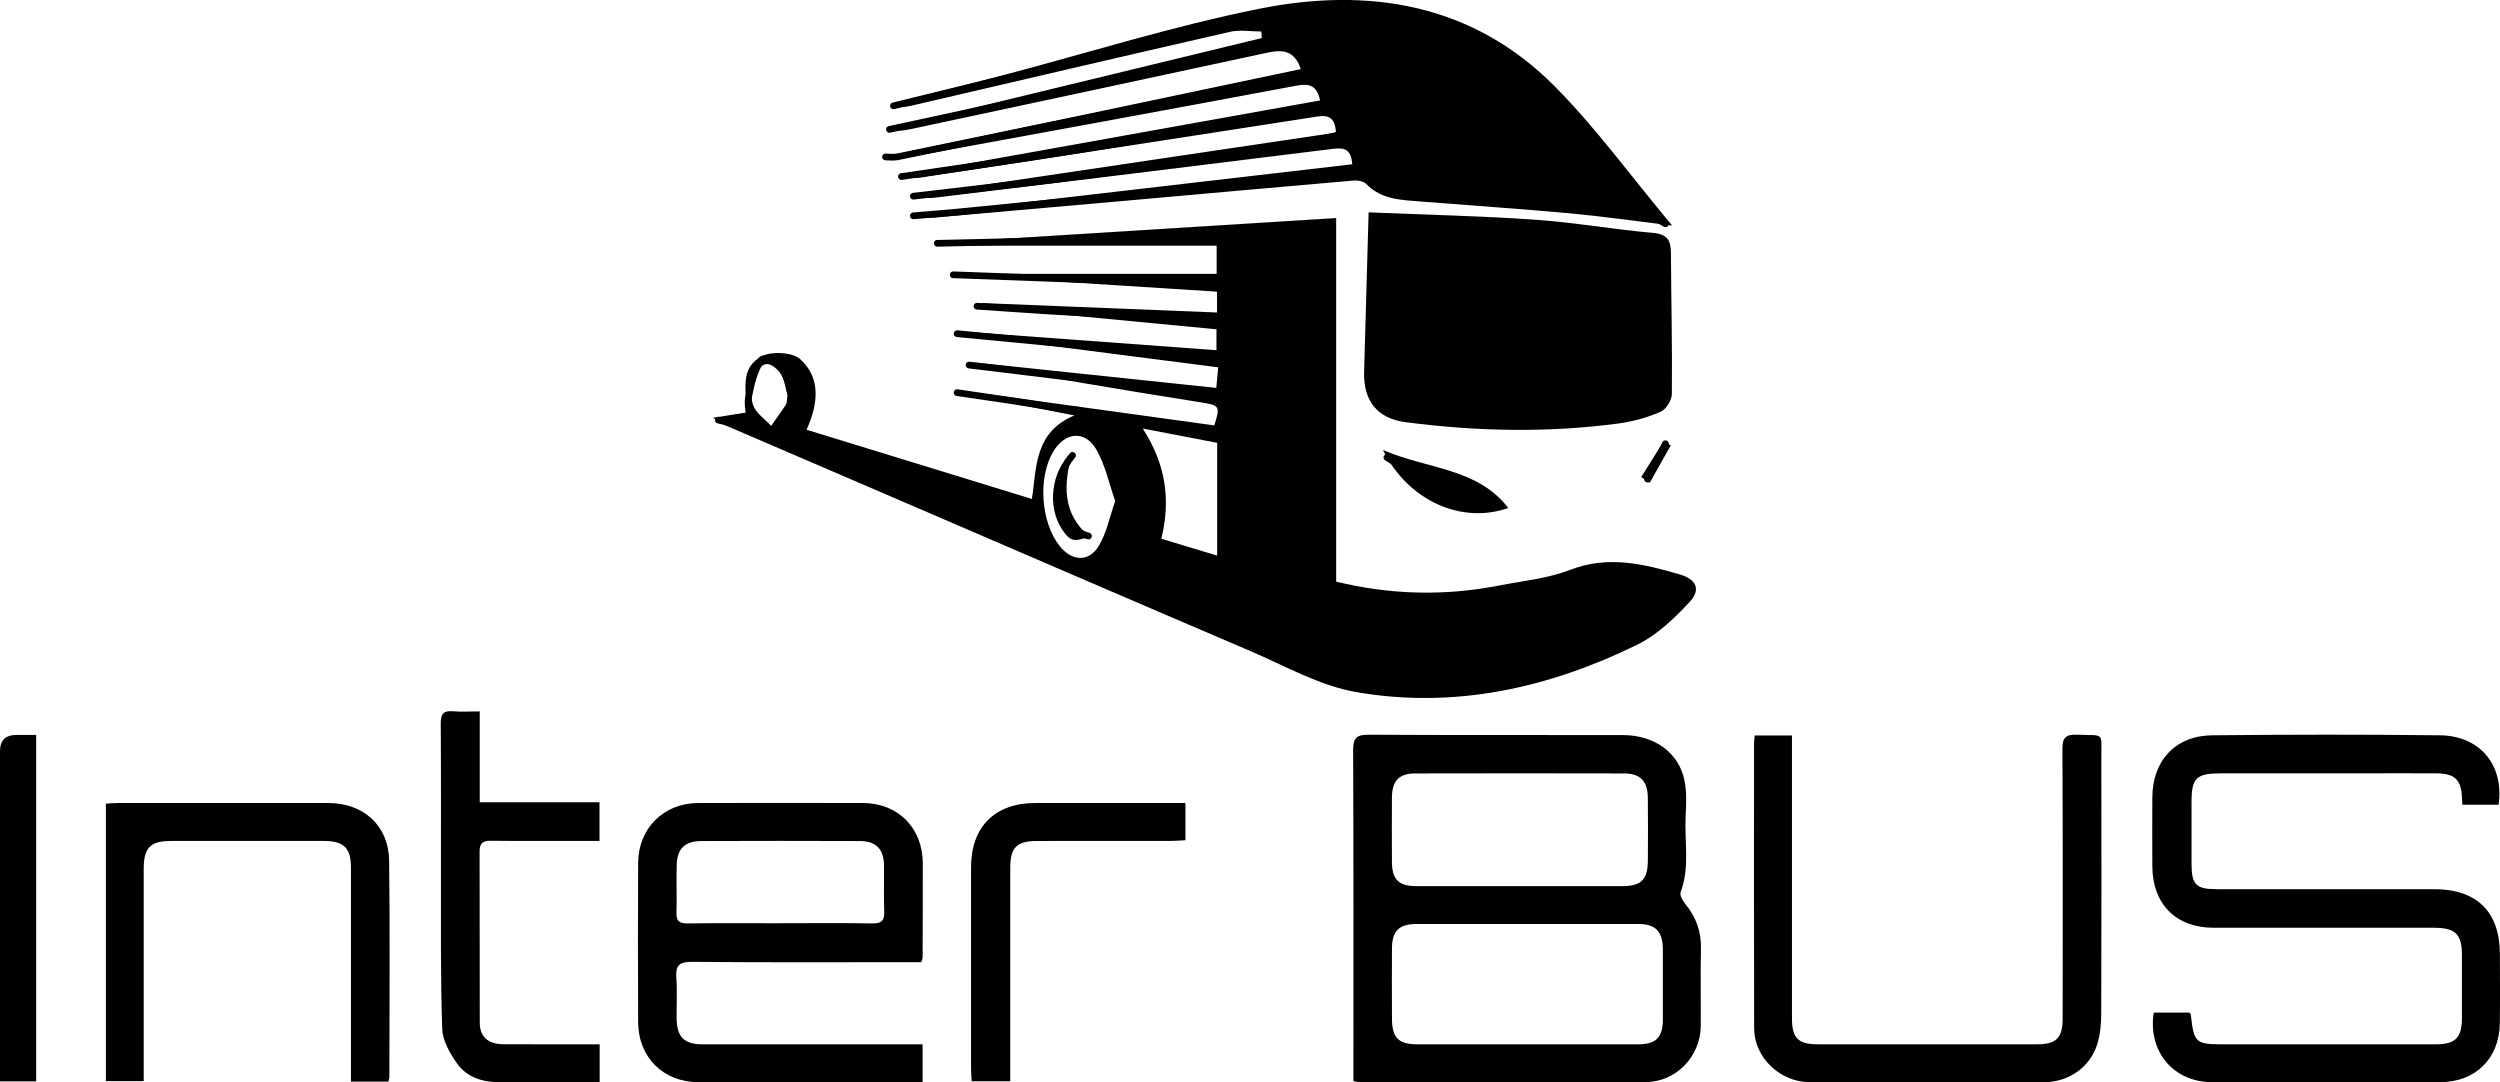 <?xml version="1.0" encoding="UTF-8"?>
<svg id="Vrstva_2" data-name="Vrstva 2" xmlns="http://www.w3.org/2000/svg" viewBox="0 0 743.75 321.98">
  <defs>
    <style>
      .cls-1 {
        stroke-width: 0px;
      }

      .cls-2 {
        fill: none;
        stroke: #000;
        stroke-linecap: round;
        stroke-linejoin: round;
        stroke-width: 2px;
      }
    </style>
  </defs>
  <g id="Vrstva_2-2" data-name="Vrstva 2">
    <g>
      <g>
        <path class="cls-1" d="m361.95,97.97c-23.62-2.25-46.7-4.45-69.78-6.65.02-.39.03-.77.05-1.16,23.21.94,46.41,1.86,69.84,2.81v-6.2c-25.73-1.64-51.25-3.26-76.76-4.89v-.41h76.65v-8.38h-81.61c0-.3-.02-.59-.03-.91,38.99-2.44,77.98-4.87,117.2-7.32v108.18c15.88,3.87,32.01,4.36,48.24,1.19,7.14-1.39,14.6-2.08,21.28-4.67,11.36-4.4,21.96-1.8,32.7,1.33,4.88,1.42,6.38,4.47,2.97,8.15-4.55,4.92-9.76,9.9-15.7,12.8-26.3,12.87-54.26,19.11-83.46,14.07-10.95-1.89-21.25-7.82-31.67-12.27-36.08-15.41-72.1-30.99-108.15-46.5-16.03-6.9-32.08-13.77-48.12-20.69-.87-.37-1.61-.98-3.48-2.15,4.11-.66,7.11-1.12,10.3-1.64-.52-6.26-2.45-13.32,4.36-16.74,2.97-1.48,9.04-1.12,11.3.95,6.16,5.62,5.36,13.18,1.88,20.98,22.38,6.87,44.44,13.65,67.08,20.61,1.3-9.84.88-19.98,12.59-24.87-11.69-2.28-22.67-4.42-33.65-6.56.03-.28.08-.56.11-.84,25.05,3.45,50.11,6.9,75.16,10.37,1.83-5.76,1.66-5.95-4.19-6.89-22.61-3.59-45.21-7.23-67.69-11.9,24.01,2.53,48.02,5.06,72.48,7.63.19-2.08.35-3.72.57-6.12-25.73-3.31-51.18-6.57-76.63-9.84.02-.28.05-.56.06-.84,25.21,1.86,50.42,3.72,76.05,5.59v-6.26l.05.02Zm-16.44,62.31c5.86,1.76,11.11,3.36,16.6,5.01v-33.55c-7.12-1.37-14.08-2.72-22.15-4.26,6.92,10.74,8.36,21.19,5.54,32.8h0Zm-13.73-11.21c-1.83-5.21-2.94-10.62-5.54-15.21-3.38-5.96-9.35-5.43-12.89.48-4.64,7.74-3.71,21.11,1.94,28.15,3.65,4.54,8.66,4.82,11.61-.11,2.31-3.84,3.19-8.51,4.88-13.33v.02Zm-97.52-31.48c-.51-1.81-.76-4.26-1.9-6.2-.84-1.45-2.89-3.19-4.28-3.08-1.41.09-3.43,2.11-3.81,3.62-.68,2.76-1.11,6.01-.22,8.59.82,2.37,3.49,4.14,5.36,6.17,1.47-2.09,3-4.15,4.38-6.31.38-.61.28-1.51.47-2.76v-.03Z"/>
        <path class="cls-1" d="m402.31,48.88c-.36-4.23-2.07-5.06-5.56-4.62-39.46,4.93-78.94,9.73-118.42,14.52-2.07.25-4.17.23-6.35-.69,41.75-6.2,83.5-12.41,125.49-18.64-.33-4-1.69-5.4-5.61-4.78-39.27,6.14-78.56,12.12-117.86,18.13-1.72.27-3.48.27-5.34-.66,41.36-7.42,82.73-14.85,124.06-22.26-.95-4.51-3.21-5.11-7.06-4.39-39.03,7.32-78.1,14.46-117.15,21.61-1.45.27-2.99.22-4.61-.64,41.01-8.63,82.02-17.25,123.08-25.9-1.85-5.64-5.48-5.85-10.02-4.87-35.34,7.63-70.68,15.18-106.03,22.73-2.04.44-4.09.75-6.43-.22,36.97-8.96,73.92-17.91,110.88-26.87-.05-.66-.09-1.3-.14-1.95-3.1,0-6.35-.58-9.29.09-31.59,7.21-63.13,14.61-94.69,21.95-1.82.42-3.68.67-5.81-.23,11.11-2.97,22.21-5.96,33.32-8.9,25.23-6.67,50.2-14.52,75.75-19.66,32.65-6.57,63.57-1.55,87.96,23.01,12.32,12.41,22.67,26.73,34.98,41.47-11.53-1.41-20.96-2.78-30.43-3.64-14.71-1.34-29.45-2.33-44.17-3.5-5.86-.47-11.83-.53-16.4-5.23-.77-.8-2.5-1.12-3.71-1.03-21.78,1.87-43.57,3.86-65.34,5.79-19.81,1.76-39.64,3.51-59.46,5.23-1.72.16-3.46.02-5.26-.81,43.08-5,86.14-10.01,129.65-15.05h-.02Z"/>
        <path class="cls-1" d="m407.14,63.17c17,.72,33.28,1.06,49.52,2.19,11.74.81,23.4,2.9,35.13,3.93,4.3.37,5.28,2.31,5.31,5.92.09,14,.41,27.99.28,42-.02,1.83-1.69,4.57-3.32,5.28-3.89,1.69-8.14,2.89-12.35,3.47-21.18,2.84-42.42,2.4-63.55-.36-8.58-1.12-12.56-6.51-12.34-14.94.43-15.49.87-30.98,1.34-47.48h-.03Z"/>
        <path class="cls-1" d="m411.43,133.88c13.49,5.78,28.06,5.31,37.28,17.24-13.78,4.9-29.79-2.05-37.28-17.24Z"/>
        <path class="cls-1" d="m488.26,141.92c2.23-3.54,4.44-7.09,6.67-10.63.71.41,1.41.81,2.12,1.22-2.09,3.7-4.15,7.38-6.24,11.09l-2.54-1.67Z"/>
        <path class="cls-1" d="m319.09,134.3c-2.83,9.96-3.03,18.49,4.96,25.28-4.49,1.8-5.78,1.44-8.12-2.14-4.41-6.71-3.35-17.25,3.16-23.14h0Z"/>
        <path class="cls-2" d="m374.13,6.07c-9.86,2.05-19.79,3.84-29.59,6.18-26.27,6.29-52.49,12.8-78.73,19.24"/>
        <path class="cls-2" d="m406.09,49.6c-8.29,1.36-16.54,3.08-24.86,4.01-16.14,1.81-32.35,3.17-48.53,4.76-15.78,1.55-31.56,3.12-47.36,4.67-4.53.44-9.07.78-13.62,1.17"/>
        <path class="cls-2" d="m402.53,39.09c-7.5,1.75-14.91,3.98-22.51,5.17-18.1,2.83-36.27,5.26-54.45,7.65-14.58,1.92-29.19,3.54-43.79,5.29-3.35.41-6.71.78-10.06,1.17"/>
        <path class="cls-2" d="m397.81,29.74c-6.71,1.75-13.33,3.93-20.14,5.18-19.49,3.54-39.03,6.84-58.59,9.98-16.93,2.72-33.93,5.11-50.9,7.63"/>
        <path class="cls-2" d="m391.88,20.39c-8.09,2.14-16.1,4.67-24.28,6.35-15.53,3.2-31.18,5.79-46.74,8.88-17.98,3.56-35.91,7.38-53.88,11.04-1.14.23-2.35.03-3.54.03"/>
        <path class="cls-2" d="m380.05,11.03c-6.51,2.14-12.91,4.76-19.56,6.34-17.49,4.17-35.09,7.92-52.67,11.77-14.39,3.15-28.8,6.25-43.21,9.35"/>
        <path class="cls-2" d="m213.72,124.99c4.14.97,8.29,1.9,12.43,2.94,1.99.5,3.95,1.16,5.92,1.73"/>
        <path class="cls-2" d="m313.15,164.73c3.74,1.56,7.5,3.12,11.25,4.67"/>
        <path class="cls-2" d="m363.47,84.67c-26.63-.97-53.27-1.95-79.9-2.92"/>
        <path class="cls-2" d="m363.47,106.87c-14.01-1.36-28.02-2.73-42.02-4.09-12.23-1.19-24.47-2.34-36.7-3.51"/>
        <path class="cls-2" d="m362.88,117.97c-13.62-1.75-27.22-3.54-40.84-5.25-11.25-1.41-22.5-2.73-33.74-4.11"/>
        <path class="cls-2" d="m367.62,72.97c-3.95-.97-7.9-2.83-11.83-2.76-17.57.23-35.12,1.05-52.68,1.59-8.09.25-16.18.41-24.26.59"/>
        <path class="cls-2" d="m363.47,95.19c-15.39-.78-30.79-1.51-46.18-2.36-8.88-.48-17.76-1.16-26.63-1.73"/>
        <path class="cls-2" d="m234.43,108.04c-2.76-.39-7.31-1.94-7.96-.95-2.07,3.12-3.03,7.12-3.76,10.91-.46,2.4.27,5.04.47,7.57"/>
        <path class="cls-2" d="m495.47,66.56c-2.37-1.36-4.74-2.73-7.11-4.09"/>
        <path class="cls-2" d="m307.83,149.54c.98-4.67,1.55-9.49,3.06-13.99,1.79-5.31,5.1-9.41,11.72-8.81"/>
        <path class="cls-2" d="m363.47,129.09c-7.3-.97-14.58-2.12-21.91-2.81-1.9-.17-3.93,1.05-5.91,1.64"/>
        <path class="cls-2" d="m324.4,125.57c-1.36-4.75-5.8-3.39-8.91-3.97-10.2-1.89-20.49-3.23-30.76-4.79"/>
        <path class="cls-2" d="m412.59,136.1c2.16,1.36,4.34,2.73,6.51,4.09"/>
        <path class="cls-2" d="m319.08,135.5c-6.95,7.99-4.27,21.56,4.74,23.97"/>
        <path class="cls-2" d="m495.47,132.01c-1.77,3.51-3.55,7.01-5.32,10.52"/>
      </g>
      <g>
        <path class="cls-1" d="m402.64,321.64v-3.85c0-31.54.06-63.08-.08-94.62-.01-3.58.97-4.61,4.58-4.59,25.21.15,50.42.05,75.63.1,9.55.02,16.81,5.31,18.41,13.73.64,3.38.47,6.96.3,10.43-.38,7.53,1.3,15.19-1.5,22.6-.34.89.65,2.59,1.45,3.56,3.23,3.93,4.74,8.3,4.61,13.43-.2,7.6,0,15.21-.06,22.81-.08,9.02-7.32,16.63-16.29,16.66-28.46.11-56.91.03-85.37.02-.36,0-.72-.12-1.68-.28Zm51.57-10.96c11.1,0,22.2.02,33.3,0,5.14-.01,7.17-2.1,7.19-7.31.02-6.98.02-13.95,0-20.93-.02-5.35-2.14-7.56-7.4-7.56-21.95-.02-43.91-.02-65.86,0-5.19,0-7.3,2.07-7.33,7.2-.05,6.98-.02,13.95,0,20.93.01,5.72,1.93,7.67,7.56,7.67,10.85.01,21.7,0,32.55,0h-.01Zm-2.25-47.05c10.23,0,20.46.01,30.68,0,5.64,0,7.57-1.94,7.6-7.66.04-6.23.06-12.46-.01-18.69-.06-4.9-2.23-7.17-7.06-7.18-20.71-.05-41.41-.05-62.12,0-4.88,0-6.92,2.23-6.95,7.21-.04,6.35-.03,12.71,0,19.06.02,5.24,2,7.24,7.18,7.25,10.23.02,20.46,0,30.68,0h0Z"/>
        <path class="cls-1" d="m743.35,239.4h-10.79c-.05-.78-.1-1.38-.12-1.98-.18-5.4-2.1-7.32-7.59-7.35-7.74-.05-15.48,0-23.22,0h-40.83c-7.43,0-8.82,1.35-8.82,8.59,0,6.11-.01,12.22,0,18.33.01,6.18,1.32,7.53,7.42,7.54,21.6.02,43.2,0,64.8,0,12.67,0,19.5,6.75,19.52,19.32.01,6.86.08,13.72-.02,20.58-.15,10.51-7.28,17.51-17.76,17.52-22.6.02-45.2.02-67.8,0-11.5,0-19.22-9.1-17.4-20.71h10.62c.16.24.39.43.41.65.95,8.41,1.38,8.8,9.87,8.8h62.93c5.9,0,7.83-1.92,7.85-7.79.02-6.24,0-12.47,0-18.71s-1.88-8.17-8.32-8.18c-21.85-.02-43.7-.01-65.55,0-11.14,0-18.16-6.99-18.23-18.22-.04-6.86-.03-13.72,0-20.58.05-10.92,6.87-18.35,17.78-18.46,22.6-.23,45.2-.26,67.8,0,11.95.14,19.12,8.94,17.43,20.67h.02Z"/>
        <path class="cls-1" d="m274.47,310.69v11.27h-3.65c-20.98,0-41.96.01-62.94,0-10.49,0-17.97-7.32-18.03-17.8-.08-15.84-.09-31.69,0-47.53.06-10.21,7.63-17.69,17.79-17.73,16.36-.05,32.72-.04,49.08,0,10.47.03,17.79,7.43,17.81,17.96.02,9.36-.03,18.71-.05,28.07,0,.23-.13.46-.4,1.32h-4.11c-21.36,0-42.71.11-64.07-.1-3.95-.04-4.98,1.17-4.69,4.86.31,3.97.02,7.98.08,11.97.08,5.56,2.23,7.7,7.75,7.71,20.36.02,40.71,0,61.07,0h4.36Zm-42.29-36.03c9.11,0,18.21-.1,27.31.06,2.87.05,3.68-.94,3.57-3.66-.18-4.48-.02-8.97-.06-13.45-.04-4.99-2.3-7.38-7.27-7.4-15.72-.06-31.43-.06-47.15,0-4.81.02-7.14,2.31-7.26,7.08-.12,4.73.06,9.47-.07,14.2-.07,2.42.76,3.26,3.23,3.23,9.23-.12,18.46-.05,27.69-.05h0Z"/>
        <path class="cls-1" d="m522.05,218.8h11.06v84.08c0,5.99,1.8,7.8,7.77,7.8h65.19c5.67,0,7.57-1.91,7.57-7.68.02-26.7.07-53.39-.07-80.09-.02-3.47.98-4.48,4.42-4.33,8.25.36,7.14-1.09,7.16,7.17.05,25.2.05,50.4-.03,75.6-.01,3.08-.26,6.3-1.16,9.22-2.14,6.95-8.52,11.37-15.87,11.38-23.23.03-46.46.05-69.68,0-8.86-.02-16.52-7.34-16.55-15.99-.09-28.32-.03-56.63-.03-84.95,0-.6.11-1.2.21-2.19v-.02Z"/>
        <path class="cls-1" d="m115.51,321.78h-11.1v-63.61c0-5.93-2.08-7.98-8.15-7.99-15.1-.02-30.21-.02-45.31,0-6.25,0-8.19,2-8.2,8.32,0,19.58,0,39.15,0,58.73v4.4h-11.25v-82.54c1.2-.07,2.38-.2,3.57-.2,20.85-.01,41.69-.02,62.54,0,10.54.01,18.03,6.74,18.16,17.17.26,21.44.08,42.89.07,64.34,0,.36-.15.71-.31,1.39h-.02Z"/>
        <path class="cls-1" d="m142.72,211.65v27.03h35.63v11.49h-3.91c-9.49,0-18.97.06-28.46-.04-2.43-.03-3.31.8-3.3,3.23.06,16.96,0,33.92.05,50.87,0,4.2,2.45,6.4,6.99,6.43,8.11.05,16.23.02,24.34.02h4.34v11.27c-10.04,0-19.98-.01-29.93,0-5.01,0-9.6-1.49-12.49-5.56-2.13-3.01-4.3-6.79-4.42-10.29-.53-15.44-.35-30.91-.38-46.37-.03-14.84.06-29.68-.06-44.51-.02-2.76.76-3.86,3.6-3.62,2.46.21,4.95.04,8,.04h0Z"/>
        <path class="cls-1" d="m352.67,238.88v11.09c-1.4.07-2.71.19-4.03.2-13.36.01-26.73,0-40.09.02-6.08,0-8,1.95-8,8.03-.01,19.59,0,39.17,0,58.76v4.7h-11.48c-.06-1.21-.18-2.52-.18-3.83-.01-19.96-.02-39.92,0-59.88.01-11.98,7.11-19.06,19.06-19.07h44.72v-.02Z"/>
        <path class="cls-1" d="m0,321.72v-98.24c0-3.21,1.62-4.82,4.86-4.83h5.9v103.07H0Z"/>
      </g>
    </g>
  </g>
</svg>